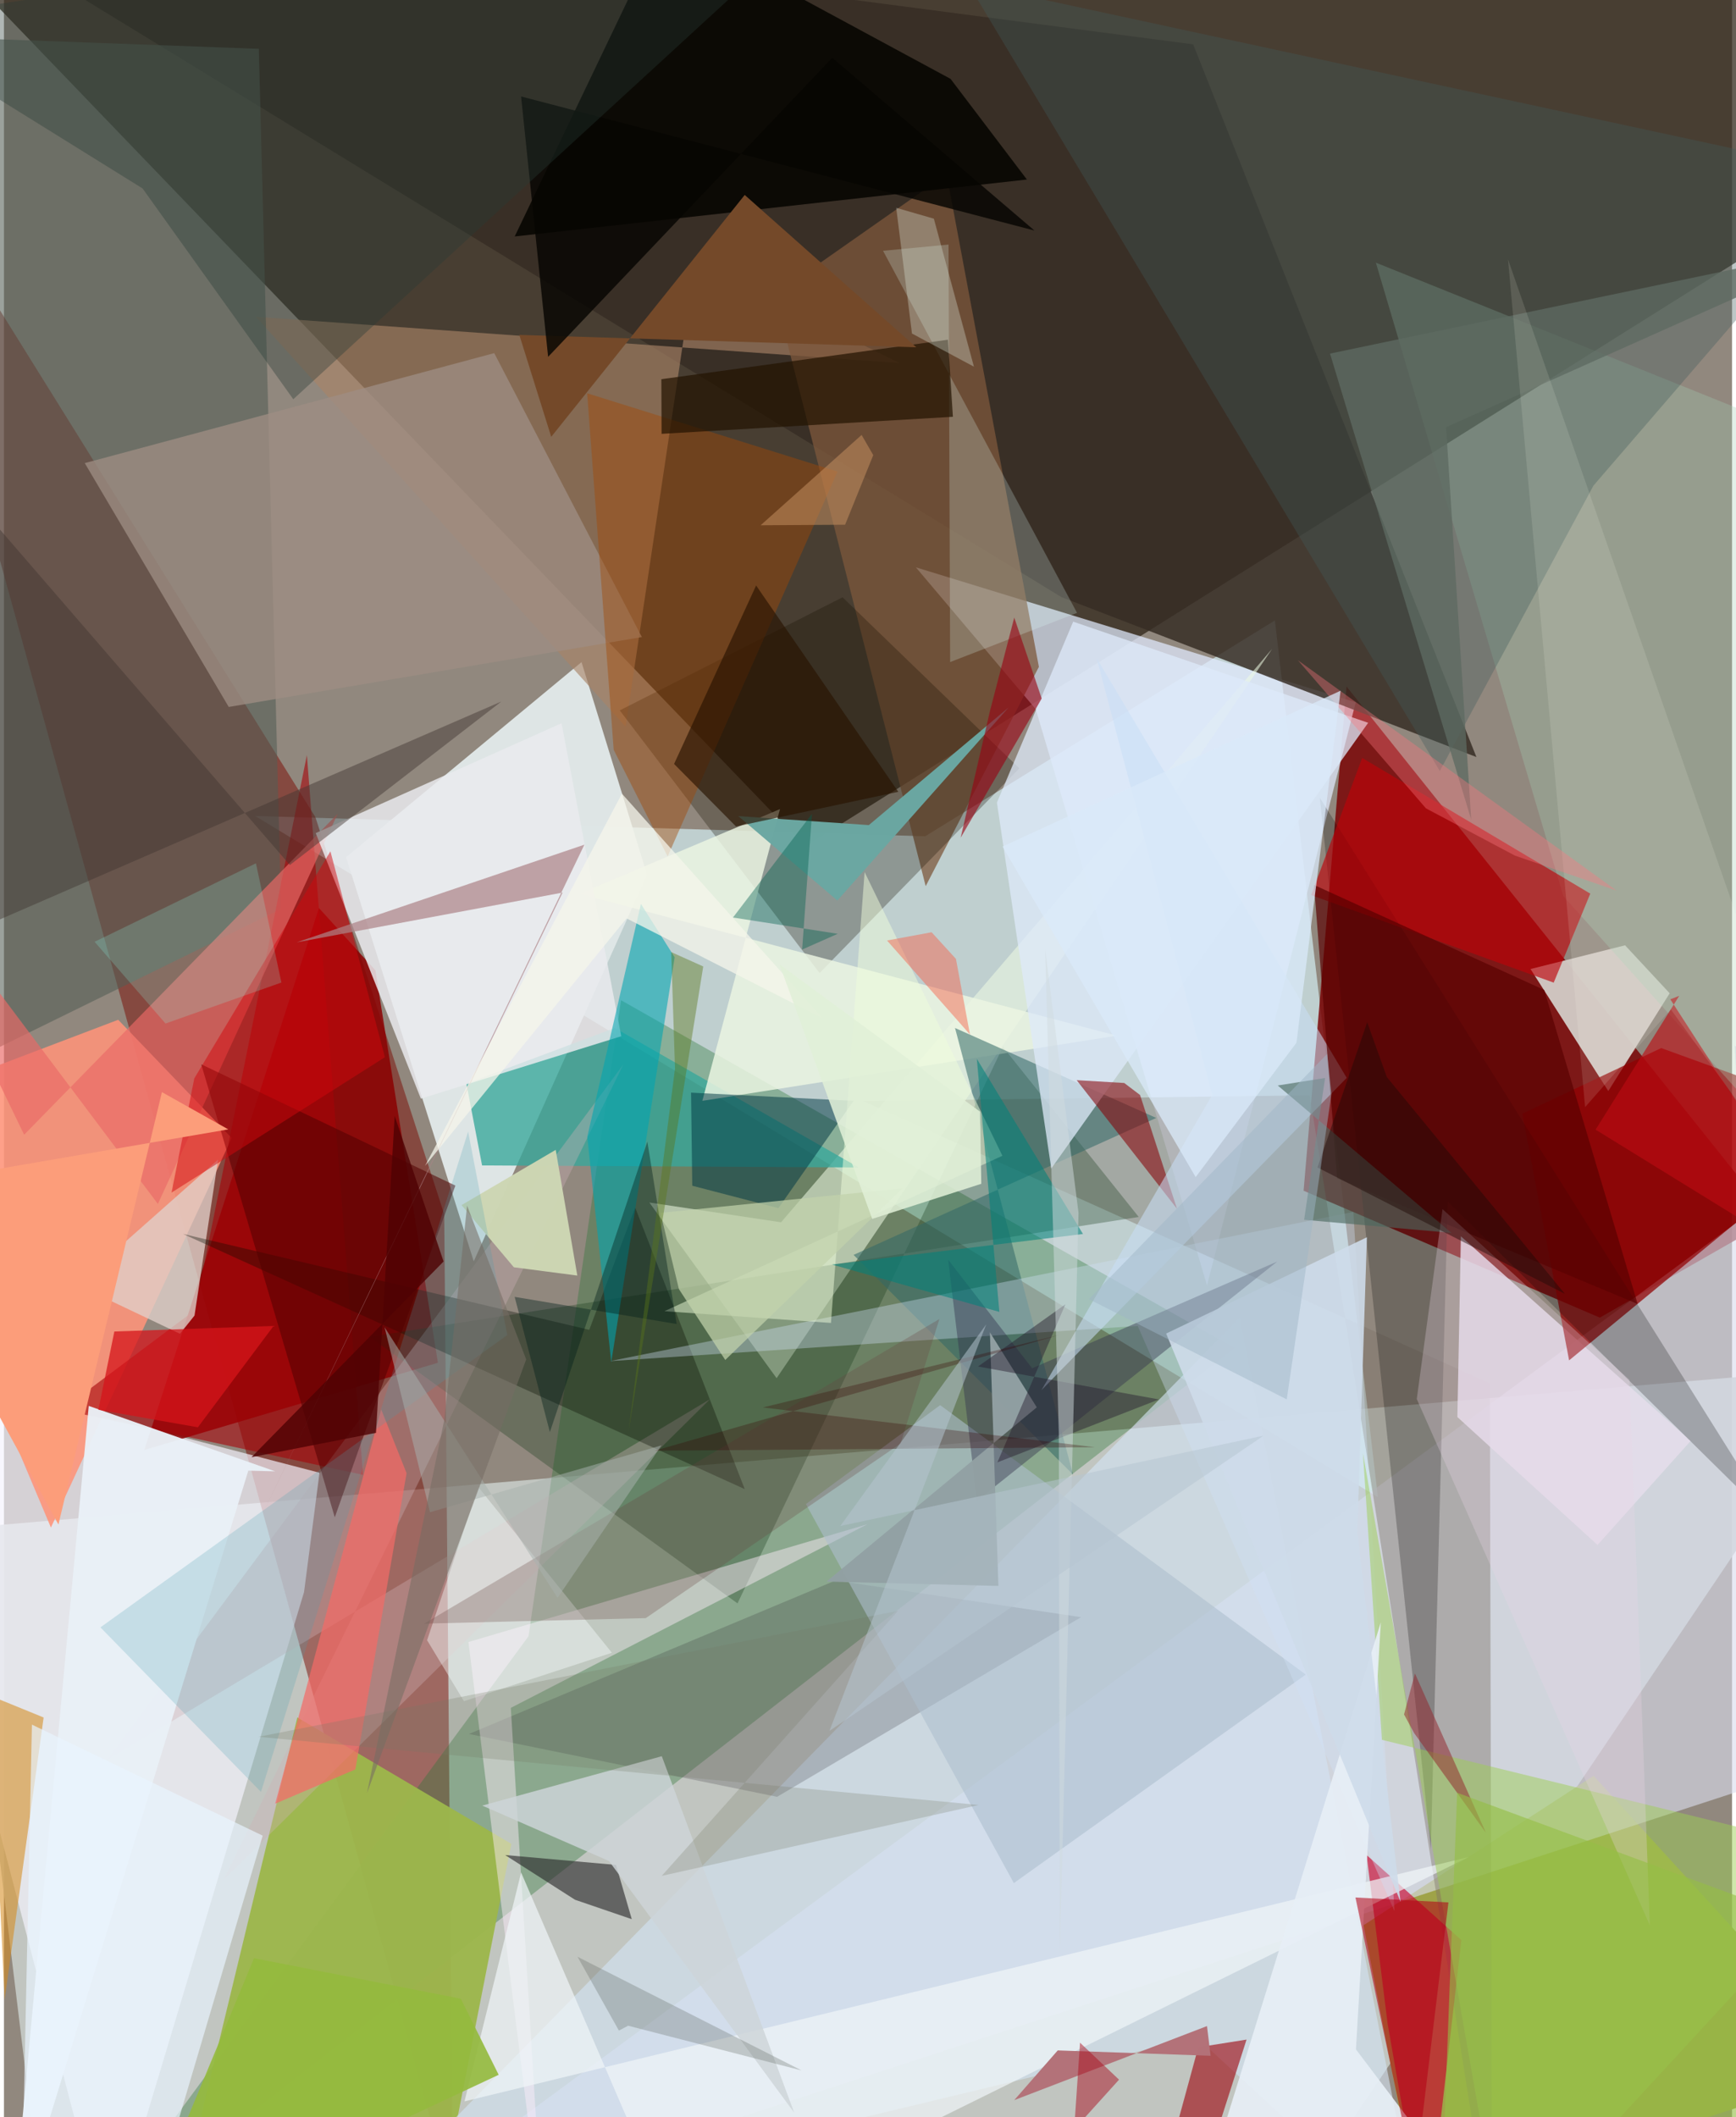 <svg xmlns="http://www.w3.org/2000/svg" width="228" height="278" viewBox="0 0 836 1024"><path fill="#91887e" d="M0 0h836v1024H0z"/><path fill="#2d2417" fill-opacity=".733" d="M898-56.084v145.22L387.606 409.453-59.76-55.779z"/><path fill="#c7cdc8" fill-opacity=".882" d="M611.357 1086L898 660.982l-919.47 78.233 38.98 321.236z"/><path fill="#d9f7fe" fill-opacity=".635" d="M614.84 300.085l49.846 424.057-543.187-329.488 324.136 9.823z"/><path fill="#780002" fill-opacity=".824" d="M855.46 589.597l-83.43 47.698-143.3-61.384 20.767-243.867z"/><path fill="#790a00" fill-opacity=".494" d="M212.98 587.266l-62.337-192.098L-62 53.592 217.221 1064.51z"/><path fill="#2c7638" fill-opacity=".365" d="M253.767 791.4L37.358 1086l557.854-434-296.688-168.235z"/><path fill="#dee5e5" fill-opacity=".992" d="M227.277 610.052l-61.755-195.454 113.884-94.36 31.714 102.757z"/><path fill="#f5f3fd" fill-opacity=".682" d="M50.231 1086L-62 656.399l214.655 55.913-7.48 57.726z"/><path fill="#e1ebff" fill-opacity=".718" d="M499.146 343.001l82.866 278.723 71.939-282.041-212.784-65.28z"/><path fill="#362d24" fill-opacity=".839" d="M511.518 288.776l200.824 77.385L575.294 21.45-62-62z"/><path fill="#9fa348" d="M898 1000.034L769.022 858.89l-111.279 72.28 26.866 138.293z"/><path fill="#9db74b" fill-opacity=".957" d="M245.452 891.8L141.92 830.666 92.342 1035.96l114.94 50.04z"/><path fill="#fe9379" fill-opacity=".882" d="M22.717 738.82L-62 537.784 55.267 493.23l54.923 57.197z"/><path fill="#8b0002" fill-opacity=".855" d="M67.934 701.292l84.444-262.112 27.315 30.106L209.94 659.13z"/><path fill="#d9dced" fill-opacity=".616" d="M166.493 1086l688.115-224.645-17.284-355.558L898 547.225z"/><path fill="#a98366" fill-opacity=".635" d="M121.874 153.218l178.851 198.228 33.65-224.81 98.933 48.97z"/><path fill="#7d7569" fill-opacity=".424" d="M415.675 532.53l216.026-2.763L719.845 1086l-1.005-416.917z"/><path fill="#d2cac4" fill-opacity=".961" d="M738.509 468.687l45.739-11.48 21.581 23.21-29.698 47.278z"/><path fill="#effce4" fill-opacity=".549" d="M373.785 666.58l-61.563-84.963 63.73 9.563 237.515-277.304z"/><path fill="#7d573b" fill-opacity=".745" d="M445.91 428.598l54.76-106.058-44.643-238.281L373 142.456z"/><path fill="#153918" fill-opacity=".31" d="M548.97 588.608L176.93 646.55 354.874 775.5l128.372-269.16z"/><path fill="#545d55" fill-opacity=".58" d="M123.3 23.62l10.772 415.965L-62 535.789l35.042-517.692z"/><path fill="#0c0a05" fill-opacity=".98" d="M457.944 38.153l36.93 48.68-247.79 27.54L319.38-36.689z"/><path fill="#d3e4f3" fill-opacity=".616" d="M685.766 1086l-87.88-448.91L157.958 1086l419.155-100.606z"/><path fill="#37a89b" fill-opacity=".78" d="M231.303 563.684l-7.596-39.597 71.792-26.887 118.005 67.455z"/><path fill="#e5ddeb" fill-opacity=".831" d="M815.977 696.932L704.814 597.96l-1.69 87.41 67.8 61.863z"/><path fill="#161000" fill-opacity=".29" d="M394.575 470.647l96.644-99.05-85.532-82.709-107.782 54.705z"/><path fill="#c9002b" fill-opacity=".631" d="M705.055 938.34l-45.853-41.14 10.16 81.46L688.029 1086z"/><path fill="#920002" fill-opacity=".729" d="M734.532 538.658l67.188-31.74 96.28 34.91-140.824 116.134z"/><path fill="#a0ceb4" fill-opacity=".306" d="M663.688 127.037l90.72 306.424 112.45 125.38 8.867-346.474z"/><path fill-opacity=".231" d="M698.425 581.129l159.055 156.95-220.924-352.265 53.735 508.367z"/><path fill="#251f29" fill-opacity=".204" d="M402.284 764.426l118.78 17.748-147.04 86.883-149.056-30.405z"/><path fill="#415b5a" fill-opacity=".345" d="M768.963 234.876L898 85.105 466.293-8.081l228.332 380.996z"/><path fill="#a50308" fill-opacity=".588" d="M92.368 633.683l-64.25 48.132 145.603 31.528-27.175-348.101z"/><path fill="#ecf5e2" fill-opacity=".831" d="M278.339 432.312l259.931 68.613-200.412 31.515 37.557-141.098z"/><path fill="#feedfc" fill-opacity=".455" d="M417.794 737.187L245.206 826.03 261.134 1086l-36.43-291.812z"/><path fill="#9e8d83" fill-opacity=".765" d="M237.176 170.79L308.6 308.124l-199.856 33.803-69.652-117.936z"/><path fill="#e0d0c9" fill-opacity=".78" d="M35.274 621.38L85.15 645.1l7.033-8.81 11.402-75.426z"/><path fill="#be0208" fill-opacity=".639" d="M657.07 366.593l-24.696 66.345 117.353 42.327 17.69-43.05z"/><path fill="#a34906" fill-opacity=".431" d="M403.253 228.09l-82.185 186.143-26.097-51.565-12.828-172.455z"/><path fill="#ccb2b6" fill-opacity=".357" d="M49.655 851.424L341.58 676.731 106.176 909.328 299.6 514.918z"/><path fill="#292729" fill-opacity=".616" d="M276.27 918.847l27.449 9.39-7.626-26.241-53.637-4.78z"/><path fill="#316967" fill-opacity=".549" d="M557.436 540.71L460.1 497.203l57.075 215.986-106.162-106.24z"/><path fill="#ddeaf9" fill-opacity=".753" d="M517.263 300.67l-36.897 87.506 26.28 177.009L659.97 349.59z"/><path fill="#070c02" fill-opacity=".337" d="M358.38 720.24L86.622 596.812l196.52 46.386 22.23-59.122z"/><path fill="#ea6967" fill-opacity=".667" d="M74.459 582.296l87.006-188.735L9.768 548.837-62 400.486z"/><path fill="#eaf1f7" fill-opacity=".961" d="M41.027 679.987l90.208 31.653-13.02-.346L3.24 1086z"/><path fill="#adbecd" fill-opacity=".584" d="M629.794 809.924L488.557 910.78 387.962 727.46l64.95-47.844z"/><path fill="#eff5f8" fill-opacity=".714" d="M250.2 905.665L327.885 1086l380.778-187.85-485.865 118.21z"/><path fill="#dffffd" fill-opacity=".224" d="M456.958 118.284l.78 201.934 61.393-23.8L425.282 121.3z"/><path fill="#d0e2f7" fill-opacity=".361" d="M548.479 641.317l-255.313 17.01 359.651-72.162 19.872 338.179z"/><path fill="#003845" fill-opacity=".518" d="M374.66 584.345l-41.68-10.847-.582-45.027 78.612 3.976z"/><path fill="#9dcd53" fill-opacity=".486" d="M898 898.122L724.845 1086l-67.404-383.136 9.183 138.633z"/><path fill="#9e0a12" fill-opacity=".624" d="M569.303 1085.876l31.826-99.4-23.354 3.706-13.565 49.73z"/><path fill="#e9eaee" fill-opacity=".843" d="M298.636 501.183l-96.942 30.196-50.88-128.436 118.931-53.14z"/><path fill="#eefeda" fill-opacity=".494" d="M319.519 634.184l163.504-75.182-66.66-137.2-16.276 218.05z"/><path fill="#221300" fill-opacity=".706" d="M318.031 183.407l.11 26.43 140.932-8.246-2.4-37.273z"/><path fill="#00a6b2" fill-opacity=".576" d="M293.785 658.885L282.19 549.796l25.963-112.609 16.316 25.818z"/><path fill="#d48b1d" fill-opacity=".565" d="M19.194 830.686L.31 967.214l-11.875-254.452-31.302 92.606z"/><path fill="#413531" fill-opacity=".455" d="M-23.044 231.702l6.495 219.329 257.165-111.729-102.305 79.084z"/><path fill="#520000" fill-opacity=".545" d="M172.533 698.507l45.855-125.079-122.946-58.655 64.602 219.102z"/><path fill="#33324d" fill-opacity=".424" d="M497.418 661.789l-40.633-52.476 13.946 116.531 145.241-115.67z"/><path fill="#86050a" fill-opacity=".573" d="M567.477 584.615l-48.528-62.167 23.004 1.354 7.655 5.807z"/><path fill="#6aa7a2" fill-opacity=".988" d="M418.4 399.077l67.627-56.916-82.85 93.39-47.939-40.83z"/><path fill="#ccd5b3" fill-opacity=".988" d="M277.372 616.944l-10.451-60.801-45.559 26.719 25.317 30.081z"/><path fill="#c9dff5" fill-opacity=".549" d="M584.505 529.61l-82.564 142.73 147.646-151.015L528.64 318.393z"/><path fill="#f36b67" fill-opacity=".714" d="M194.774 712.539l-24.779 143.256-38.783 16.598 51.274-190.74z"/><path fill="#cdd5d8" fill-opacity=".831" d="M292.71 900.119l-61.332-26.815 86.87-23.89 64.063 172.42z"/><path fill="#291400" fill-opacity=".647" d="M432.657 382.961l-68.784-99.782-39.689 86.32 29.972 30.253z"/><path fill="#b37279" fill-opacity=".996" d="M583.743 994.31l-1.751-14.366-93.244 35.81 21.047-24.043z"/><path fill="#d3070e" fill-opacity=".49" d="M92.086 521.56l65.844-109.8 26.365 99.574-103.227 65.478z"/><path fill="#e7eef6" fill-opacity=".914" d="M654.058 991.224l12.019-206.535-74.9 241.18L725.81 1086z"/><path fill="#744929" d="M249.325 161.983l15.426 49.304 93.607-116.991 82.991 73.667z"/><path fill="#5a0000" fill-opacity=".686" d="M745.163 478.825l-111.4-50.812 11.196 141.919 145.396 60.763z"/><path fill="#ad8387" fill-opacity=".706" d="M280.796 408.535l-156.118 324.59 145.568-301.421-128.675 24.083z"/><path fill="#070602" fill-opacity=".824" d="M263.251 172.591l137.464-144.64L498.52 111.5 250.175 46.662z"/><path fill="#4a9fb1" fill-opacity=".224" d="M243.5 645.737L46.667 787.09l77.666 79.599 100.215-319.386z"/><path fill="#4a685e" fill-opacity=".616" d="M639.133 521.372l-22.907 3.637 84.03 71.305-71.277-6.339z"/><path fill="#01817b" fill-opacity=".557" d="M521.998 596.838l-51.353-84.727 10.908 122.417-80.95-22.91z"/><path fill="#283a35" fill-opacity=".365" d="M139.973 193.098L67.07 91.158-62 10.966 417.8-62z"/><path fill="#f9ffff" fill-opacity=".408" d="M229.448 719.207l64.65 80.179-71.575 23.426-17.824-29.496z"/><path fill="#92a1a4" fill-opacity=".965" d="M499.647 680.675l-22.675-36.294 4.113 122.678-83.157-2.104z"/><path fill="#c1d2ab" fill-opacity=".718" d="M326.534 623.512l-8.941-36.885 117.137-11.87-85.786 83.017z"/><path fill="#694641" fill-opacity=".282" d="M452.54 637.951l-18.81 60.254-123.25 84.42-107.23 2.677z"/><path fill="#f6f5eb" fill-opacity=".749" d="M301.186 444.19l94.839 48.293-97.075-108.61-95.239 180.014z"/><path fill="#980312" fill-opacity=".612" d="M462.84 405.144l39.198-67.284-13.288-39.152-11.717 45.024z"/><path fill="#e9f4ff" fill-opacity=".678" d="M125.17 887.85L66.526 1086h-58.4l5.407-251.863z"/><path fill="#8dffec" fill-opacity=".204" d="M134.221 475.215L78.15 495.04l-34.29-39.53 78.038-37.955z"/><path fill="#d6141a" fill-opacity=".749" d="M93.813 690.333l-48.133-8.468 7.727-37.87 77.041-2.693z"/><path fill="#ebd7e8" fill-opacity=".286" d="M683.482 676.656l112.76 254.598-9.869-263.887-90.434-82.55z"/><path fill="#94ba3e" fill-opacity=".91" d="M120.985 947.096l100.037 19.617 18.304 36.793L63.23 1086z"/><path fill="#271e30" fill-opacity=".455" d="M471.204 660.93l87.545 15.932-78.16 30.435 32.902-76.43z"/><path fill="#d8e4da" fill-opacity=".337" d="M449.859 105.768l19.388 71.584-29.98-16.032-7.62-60.816z"/><path fill="#d1dbe0" fill-opacity=".498" d="M510.303 693.003l.48 252.818 9.06-359.166-16.14-127.511z"/><path fill="#bc0c12" fill-opacity=".627" d="M806.135 483.335L898 625.285l-128.018-78.911 40.463-64.72z"/><path fill="#b30014" fill-opacity=".561" d="M664.786 970.234l17.76 83.896 16.25-133.986-44.97-2.403z"/><path fill="#a8b1ad" fill-opacity=".514" d="M206.104 731.407l111.985-32.333-50.283 73.734L184.13 641.94z"/><path fill="#766d63" fill-opacity=".557" d="M175.622 867.29l37.425-180.72 11.013-103.458 28.58 74.395z"/><path fill="#002019" fill-opacity=".4" d="M325.434 640.387l-78.37-13.136 17.034 65.398 47.163-140.491z"/><path fill="#747965" fill-opacity=".251" d="M471.522 873.01l-153.323 34.291 114.377-128.22-309.436 60.95z"/><path fill="#5d6a61" fill-opacity=".773" d="M641.506 171.024l68.313 225.42-12.159-189.847 199.094-88.936z"/><path fill="#f7634c" fill-opacity=".475" d="M448.77 450.894l11.776 12.894 6.787 36.58-40.136-45.484z"/><path fill="#cedbe9" fill-opacity=".898" d="M675.624 919.812L654.71 741.124l4.657-142.71-97.129 46.576z"/><path fill="#912027" fill-opacity=".49" d="M682.262 838.316l34.662 48.117-34.338-77.047-5.267 19.836z"/><path fill="#02604f" fill-opacity=".4" d="M403.354 451.648l-17.22 7.612 4.759-65.634-38.213 50.147z"/><path fill="#e0efd7" fill-opacity=".863" d="M472.2 537.685l.608 34.877-52.768 16.977-44.898-123.14z"/><path fill="#ffffef" fill-opacity=".122" d="M898 614.7L727.612 125.433l37.305 410.042 41.468-47.264z"/><path fill="#fd7880" fill-opacity=".365" d="M730.975 413.833l49.163 16.92-154.16-111.42 61.947 71.642z"/><path fill="#fc9d7a" d="M108.526 546.238L-62 575.558l88.347 161.794 50.07-209.123z"/><path fill="#dae9fa" fill-opacity=".757" d="M576.517 569.313l48.76-64.989 21.344-170.246L483.1 409.456z"/><path fill="#360002" fill-opacity=".286" d="M314.764 701.66l195.73-55.972-143.38 35.055 160.72 19.228z"/><path fill="#210a07" fill-opacity=".471" d="M659.49 494.44l-24.043 70.218 119.652 61.104L669 520.944z"/><path fill="#4f0203" fill-opacity=".804" d="M212.673 610.134l-92.932 94.664 60.238-11.776 9.048-153.263z"/><path fill="#9eb6c7" fill-opacity=".475" d="M620.581 676.834l-95.736-48.498L640.11 509.759l2.127 19.22z"/><path fill="#59605a" fill-opacity=".282" d="M301.96 979.769l83.978 21.654-108.457-54.997 20.008 35.688z"/><path fill="#c49061" fill-opacity=".529" d="M420.543 220.123l-13.623 33.67-40.87.264 48.855-43.69z"/><path fill="#a90d1e" fill-opacity=".486" d="M518.545 1029.007l20.894-23.147-18.865-17.882-3.722 55.069z"/><path fill="#b5c6d1" fill-opacity=".518" d="M609.417 694.363L399.334 837.192l75.842-196.624-70.564 97.503z"/><path fill="#94be44" fill-opacity=".616" d="M703.018 867.084L898 938.992v104.89L694.568 1086z"/><path fill="#5a751a" fill-opacity=".42" d="M324.629 516.858l-22.45 175.466 36.111-224.881-15.496-6.961z"/></svg>